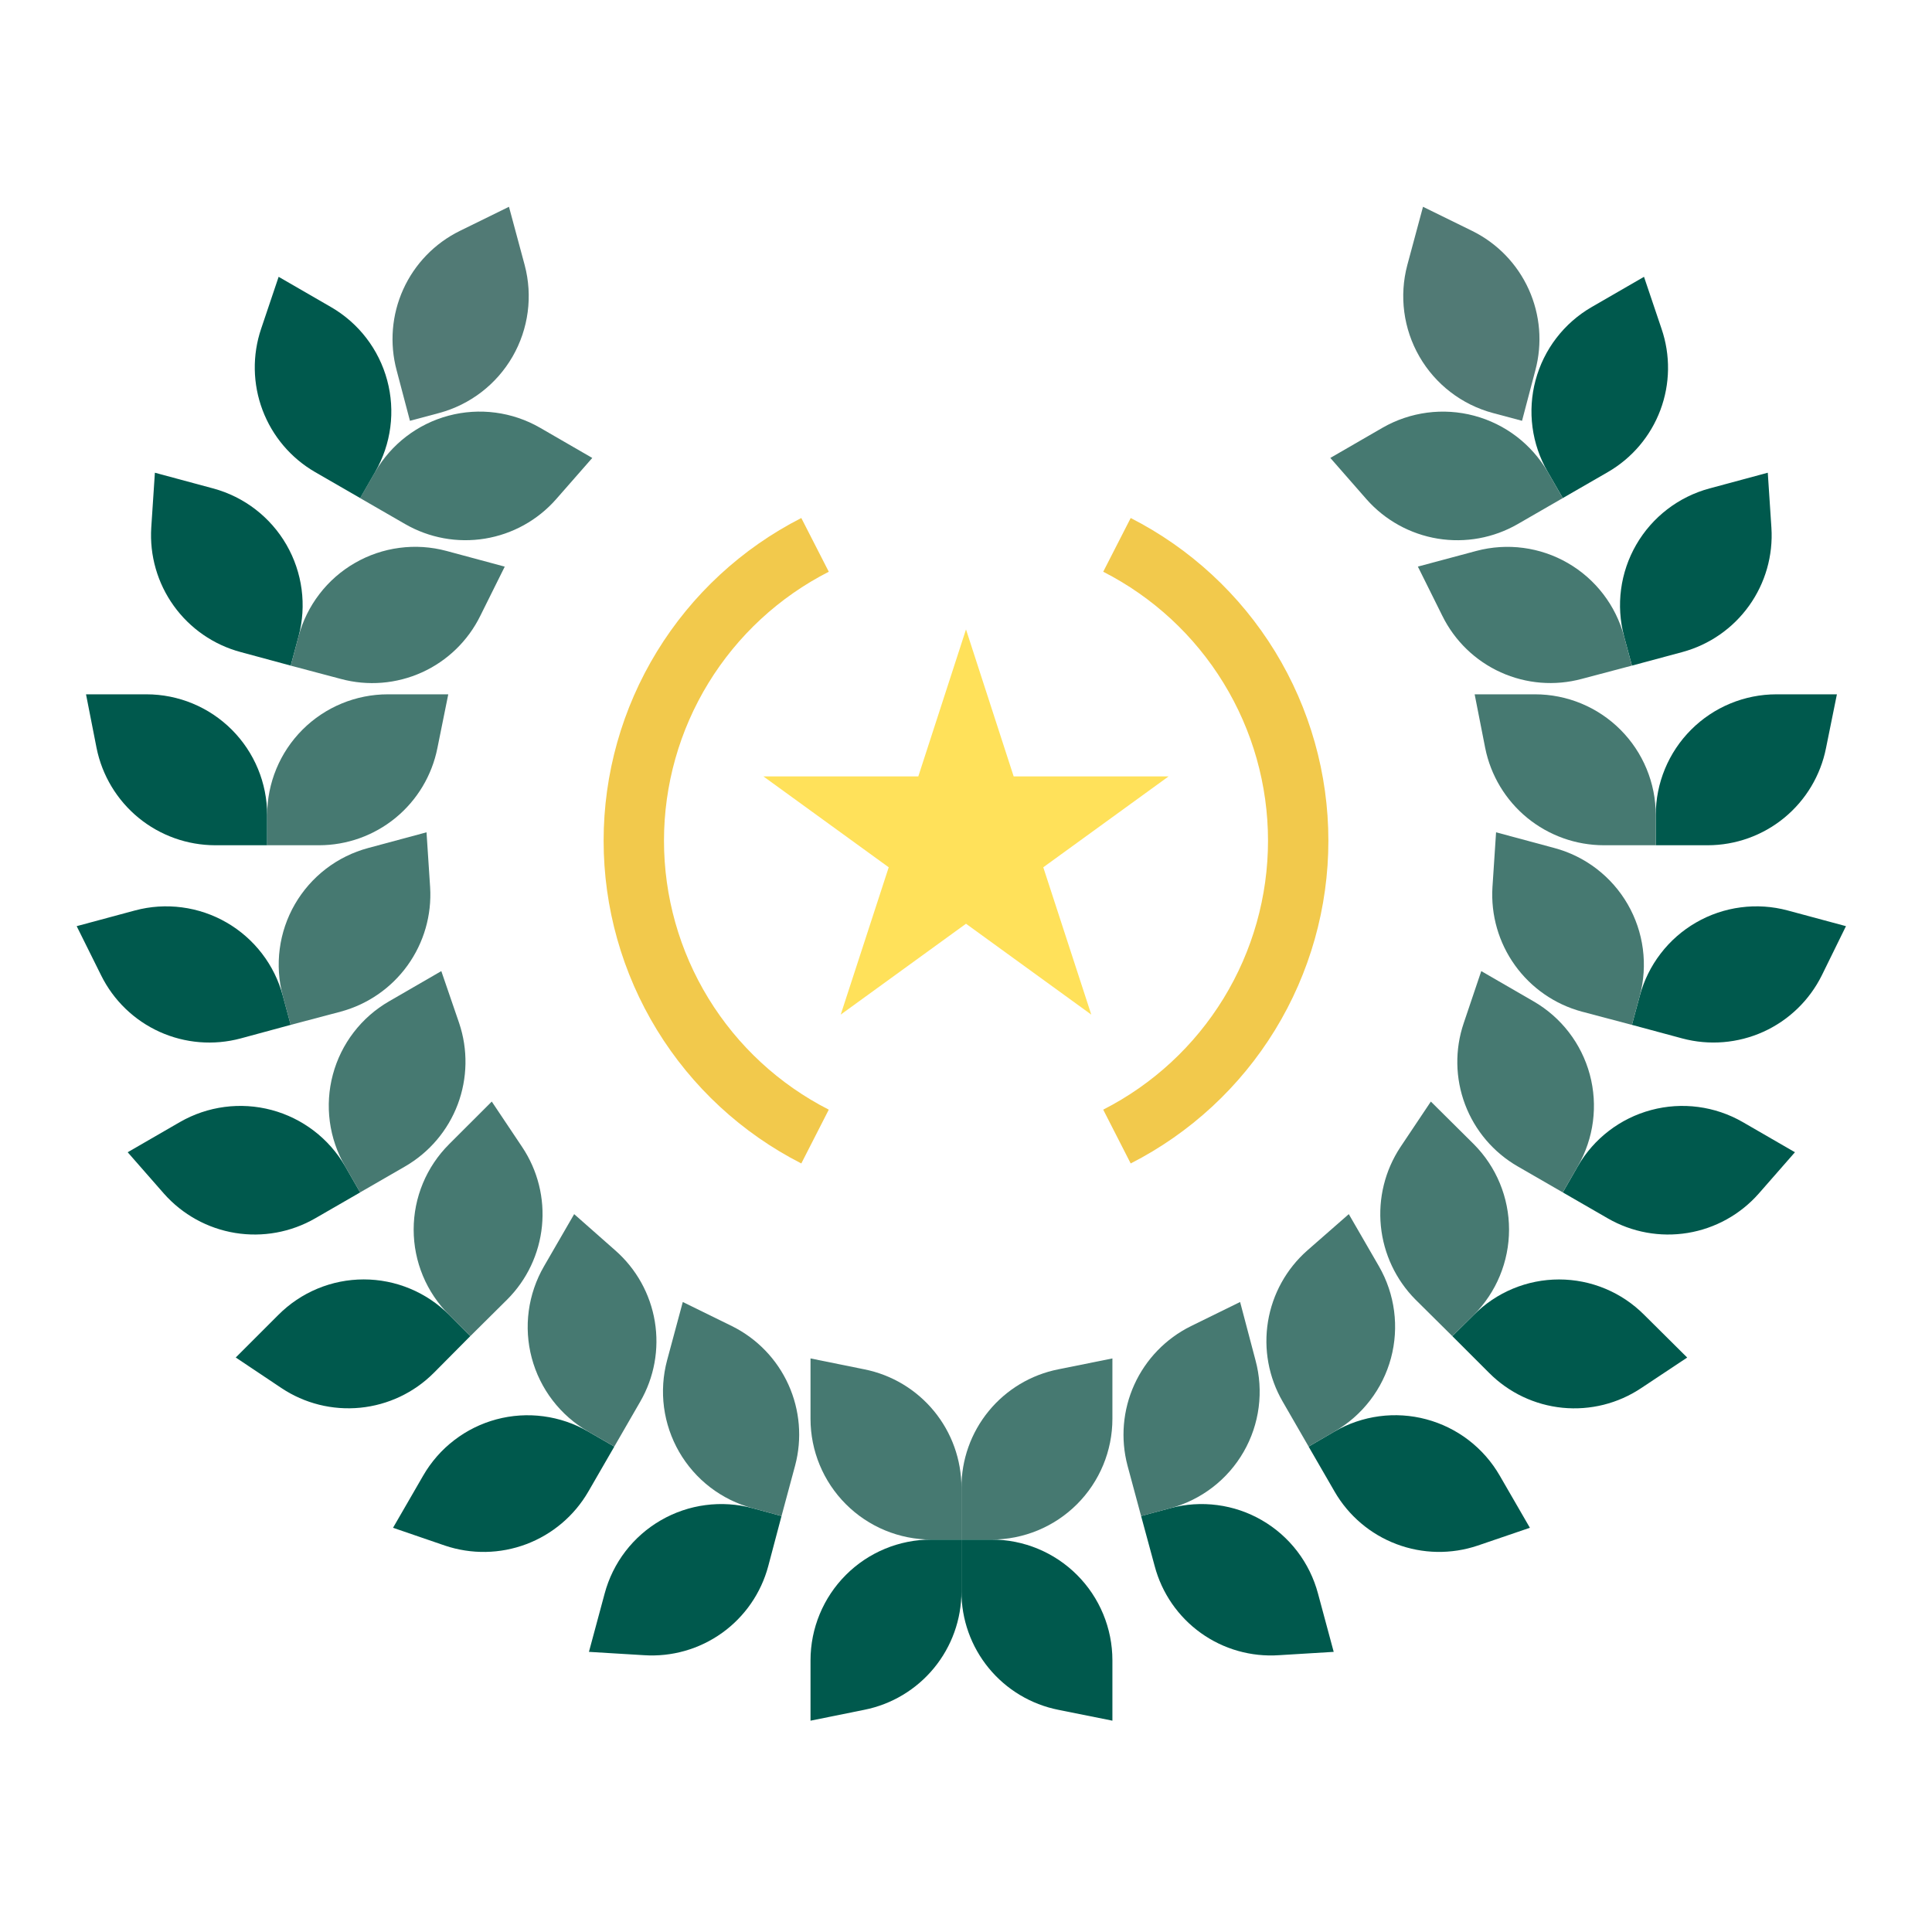<svg width="90" height="90" viewBox="0 0 90 90" fill="none" xmlns="http://www.w3.org/2000/svg">
<path d="M54.436 36.169L48.6 40.402L50.836 47.264L45 43.031L39.164 47.264L41.4 40.402L35.564 36.169H42.778L45 29.32L47.221 36.169H54.436Z" fill="#FFE15A"/>
<path d="M85.992 43.144L84.867 45.436C84.289 46.6 83.327 47.529 82.143 48.065C80.959 48.6 79.626 48.71 78.37 48.375L76.022 47.742L76.387 46.392C76.578 45.678 76.908 45.009 77.358 44.423C77.807 43.836 78.368 43.344 79.008 42.975C79.648 42.605 80.354 42.365 81.087 42.269C81.82 42.172 82.564 42.221 83.278 42.413L85.992 43.144Z" fill="#00594D"/>
<path d="M83.615 53.676L81.928 55.603C81.069 56.577 79.9 57.225 78.618 57.435C77.336 57.645 76.022 57.405 74.897 56.756L72.801 55.547L73.504 54.323C74.251 53.034 75.479 52.093 76.919 51.709C78.358 51.324 79.892 51.526 81.183 52.27L83.615 53.676Z" fill="#00594D"/>
<path d="M85.063 34.847C84.81 36.123 84.122 37.271 83.117 38.097C82.112 38.922 80.852 39.374 79.551 39.375H77.132V37.969C77.132 36.477 77.725 35.046 78.78 33.991C79.835 32.936 81.265 32.344 82.757 32.344H85.57L85.063 34.847Z" fill="#00594D"/>
<path d="M78.596 63.24L76.458 64.66C75.378 65.383 74.081 65.707 72.788 65.579C71.496 65.451 70.287 64.877 69.371 63.957L67.655 62.242L68.653 61.257C69.174 60.733 69.792 60.316 70.474 60.032C71.156 59.748 71.887 59.602 72.626 59.602C73.365 59.602 74.096 59.748 74.778 60.032C75.46 60.316 76.079 60.733 76.599 61.257L78.596 63.24Z" fill="#00594D"/>
<path d="M78.371 30.375L76.022 31.007L75.656 29.643C75.273 28.202 75.476 26.667 76.222 25.375C76.968 24.084 78.196 23.141 79.636 22.753L82.35 22.021L82.519 24.581C82.603 25.877 82.235 27.162 81.479 28.218C80.723 29.274 79.625 30.036 78.371 30.375Z" fill="#00594D"/>
<path d="M72.098 21.979C71.728 21.34 71.487 20.635 71.39 19.903C71.293 19.171 71.341 18.427 71.532 17.714C71.723 17.001 72.052 16.332 72.502 15.746C72.951 15.161 73.512 14.669 74.151 14.301L76.584 12.895L77.4 15.313C77.822 16.544 77.804 17.884 77.347 19.102C76.89 20.321 76.024 21.343 74.897 21.993L72.801 23.202L72.098 21.979Z" fill="#00594D"/>
<path d="M69.862 68.738L71.268 71.17L68.835 72C67.604 72.415 66.268 72.39 65.053 71.931C63.838 71.473 62.819 70.607 62.17 69.483L60.96 67.388L62.17 66.684C62.809 66.314 63.516 66.073 64.249 65.975C64.982 65.877 65.727 65.925 66.441 66.116C67.156 66.307 67.826 66.636 68.413 67.086C68.999 67.536 69.492 68.097 69.862 68.738Z" fill="#00594D"/>
<path d="M69.538 19.238C68.097 18.85 66.87 17.906 66.124 16.615C65.378 15.323 65.174 13.788 65.558 12.347L66.289 9.633L68.582 10.758C69.748 11.333 70.679 12.295 71.215 13.48C71.751 14.665 71.859 15.999 71.521 17.255L70.902 19.603L69.538 19.238Z" fill="#517A75"/>
<path d="M62.129 76.95L59.584 77.105C58.286 77.194 56.998 76.829 55.941 76.072C54.884 75.315 54.123 74.213 53.79 72.956L53.157 70.622L54.521 70.256C55.234 70.065 55.977 70.016 56.709 70.113C57.441 70.209 58.147 70.449 58.785 70.819C59.424 71.189 59.984 71.681 60.432 72.267C60.88 72.853 61.208 73.523 61.398 74.236L62.129 76.95Z" fill="#00594D"/>
<path d="M44.788 71.719H46.195C47.686 71.719 49.117 72.311 50.172 73.366C51.227 74.421 51.82 75.852 51.82 77.344V80.156L49.302 79.65C48.028 79.397 46.88 78.709 46.057 77.703C45.233 76.698 44.785 75.437 44.788 74.138V71.719Z" fill="#00594D"/>
<path d="M35.056 70.256L36.406 70.622L35.788 72.956C35.453 74.212 34.691 75.313 33.635 76.069C32.578 76.826 31.291 77.192 29.994 77.105L27.435 76.95L28.166 74.236C28.357 73.522 28.686 72.853 29.136 72.266C29.586 71.68 30.147 71.188 30.787 70.819C31.427 70.449 32.133 70.209 32.866 70.113C33.598 70.016 34.343 70.065 35.056 70.256Z" fill="#00594D"/>
<path d="M20.925 61.255L21.909 62.24L20.207 63.955C19.288 64.876 18.077 65.449 16.782 65.577C15.488 65.705 14.188 65.381 13.106 64.658L10.982 63.238L12.965 61.255C13.487 60.73 14.107 60.314 14.79 60.03C15.473 59.746 16.205 59.6 16.945 59.6C17.685 59.6 18.417 59.746 19.1 60.03C19.783 60.314 20.403 60.73 20.925 61.255Z" fill="#00594D"/>
<path d="M28.617 67.388L27.407 69.483C26.755 70.609 25.734 71.474 24.517 71.933C23.299 72.392 21.961 72.415 20.728 72L18.309 71.17L19.715 68.737C20.084 68.098 20.575 67.537 21.161 67.088C21.747 66.638 22.415 66.309 23.128 66.118C23.842 65.928 24.585 65.879 25.317 65.977C26.049 66.074 26.755 66.314 27.393 66.684L28.617 67.388Z" fill="#00594D"/>
<path d="M44.788 71.719V74.138C44.787 75.438 44.336 76.698 43.51 77.703C42.684 78.709 41.536 79.396 40.26 79.65L37.757 80.156V77.344C37.757 75.852 38.35 74.421 39.405 73.366C40.459 72.311 41.89 71.719 43.382 71.719H44.788Z" fill="#00594D"/>
<path d="M16.073 54.323L16.777 55.547L14.681 56.756C13.554 57.405 12.237 57.645 10.953 57.435C9.669 57.225 8.498 56.578 7.636 55.603L5.948 53.676L8.381 52.27C9.674 51.526 11.21 51.324 12.651 51.708C14.093 52.093 15.323 53.033 16.073 54.323Z" fill="#00594D"/>
<path d="M13.176 46.392L13.542 47.742L11.207 48.375C9.952 48.711 8.618 48.602 7.434 48.067C6.249 47.531 5.287 46.601 4.711 45.436L3.572 43.144L6.286 42.413C6.999 42.221 7.744 42.172 8.476 42.269C9.209 42.365 9.916 42.605 10.556 42.975C11.195 43.344 11.756 43.836 12.206 44.423C12.656 45.009 12.985 45.678 13.176 46.392Z" fill="#00594D"/>
<path d="M12.445 37.969V39.375H10.026C8.724 39.373 7.462 38.922 6.455 38.097C5.448 37.271 4.757 36.123 4.499 34.847L4.007 32.344H6.82C8.311 32.344 9.742 32.936 10.797 33.991C11.852 35.046 12.445 36.477 12.445 37.969Z" fill="#00594D"/>
<path d="M9.929 22.753C11.369 23.141 12.597 24.084 13.343 25.375C14.089 26.667 14.293 28.202 13.909 29.643L13.543 31.007L11.209 30.375C9.953 30.038 8.852 29.277 8.094 28.221C7.335 27.165 6.965 25.879 7.046 24.581L7.215 22.021L9.929 22.753Z" fill="#00594D"/>
<path d="M77.132 37.969V39.375H74.713C73.411 39.373 72.15 38.922 71.142 38.097C70.135 37.271 69.444 36.123 69.187 34.847L68.695 32.344H71.507C72.999 32.344 74.43 32.936 75.485 33.991C76.54 35.046 77.132 36.477 77.132 37.969Z" fill="#467971"/>
<path d="M75.655 29.643L76.02 31.007L73.686 31.625C72.43 31.964 71.096 31.856 69.911 31.32C68.726 30.784 67.764 29.853 67.189 28.686L66.05 26.394L68.778 25.663C70.218 25.281 71.75 25.485 73.039 26.231C74.328 26.977 75.269 28.204 75.655 29.643Z" fill="#467971"/>
<path d="M73.686 47.125C72.432 46.786 71.332 46.025 70.574 44.969C69.815 43.913 69.445 42.628 69.524 41.331L69.693 38.772L72.407 39.503C73.121 39.694 73.79 40.023 74.376 40.473C74.963 40.923 75.455 41.484 75.824 42.123C76.194 42.763 76.434 43.47 76.53 44.203C76.627 44.935 76.578 45.68 76.386 46.393L76.021 47.743L73.686 47.125Z" fill="#467971"/>
<path d="M73.503 54.323L72.8 55.546L70.704 54.337C69.576 53.688 68.707 52.667 68.248 51.448C67.789 50.23 67.767 48.89 68.187 47.657L69.003 45.238L71.436 46.645C72.728 47.389 73.671 48.616 74.059 50.056C74.446 51.495 74.246 53.03 73.503 54.323Z" fill="#467971"/>
<path d="M68.652 53.297C69.706 54.354 70.297 55.785 70.297 57.277C70.297 58.769 69.706 60.2 68.652 61.257L67.654 62.241L65.938 60.539C65.023 59.617 64.454 58.407 64.326 57.114C64.198 55.82 64.519 54.522 65.235 53.438L66.655 51.315L68.652 53.297Z" fill="#467971"/>
<path d="M72.097 21.979L72.8 23.203L70.704 24.412C69.577 25.062 68.26 25.302 66.976 25.092C65.692 24.881 64.52 24.234 63.659 23.259L61.972 21.332L64.404 19.926C65.698 19.183 67.233 18.981 68.674 19.366C70.116 19.75 71.346 20.69 72.097 21.979Z" fill="#467971"/>
<path d="M62.832 56.559L64.238 58.991C64.983 60.286 65.184 61.823 64.797 63.266C64.409 64.708 63.465 65.937 62.171 66.684L60.961 67.387L59.752 65.291C59.099 64.165 58.857 62.847 59.068 61.562C59.278 60.278 59.927 59.106 60.905 58.246L62.832 56.559Z" fill="#467971"/>
<path d="M57.769 60.652L58.486 63.366C58.679 64.079 58.729 64.823 58.634 65.555C58.539 66.288 58.301 66.994 57.932 67.634C57.564 68.274 57.073 68.835 56.488 69.285C55.902 69.735 55.234 70.066 54.521 70.257L53.157 70.623L52.524 68.274C52.192 67.017 52.304 65.683 52.842 64.499C53.38 63.315 54.311 62.354 55.477 61.777L57.769 60.652Z" fill="#467971"/>
<path d="M23.513 26.396L22.374 28.688C21.8 29.855 20.838 30.787 19.653 31.323C18.467 31.859 17.133 31.967 15.877 31.627L13.543 31.008L13.908 29.644C14.099 28.93 14.429 28.261 14.879 27.675C15.328 27.088 15.889 26.596 16.529 26.227C17.169 25.857 17.875 25.617 18.608 25.521C19.34 25.424 20.085 25.473 20.799 25.665L23.513 26.396Z" fill="#467971"/>
<path d="M29.826 65.291L28.617 67.387L27.394 66.684C26.753 66.314 26.192 65.821 25.742 65.234C25.292 64.647 24.963 63.978 24.772 63.263C24.581 62.549 24.533 61.804 24.631 61.071C24.729 60.338 24.97 59.631 25.34 58.991L26.747 56.559L28.659 58.246C29.639 59.104 30.291 60.275 30.504 61.56C30.717 62.845 30.477 64.163 29.826 65.291Z" fill="#467971"/>
<path d="M44.788 69.3C44.785 68 45.233 66.74 46.057 65.734C46.88 64.729 48.028 64.04 49.302 63.788L51.82 63.281V66.094C51.82 67.586 51.227 69.016 50.172 70.071C49.117 71.126 47.686 71.719 46.195 71.719H44.788V69.3Z" fill="#467971"/>
<path d="M34.1 61.777C35.264 62.355 36.193 63.317 36.728 64.501C37.264 65.686 37.374 67.019 37.039 68.274L36.406 70.623L35.056 70.257C34.342 70.066 33.673 69.736 33.086 69.287C32.5 68.837 32.008 68.276 31.638 67.636C31.269 66.996 31.029 66.29 30.932 65.557C30.836 64.825 30.885 64.08 31.076 63.366L31.807 60.652L34.1 61.777Z" fill="#467971"/>
<path d="M44.788 69.3V71.719H43.382C41.89 71.719 40.459 71.126 39.405 70.071C38.35 69.016 37.757 67.586 37.757 66.094V63.281L40.26 63.788C41.536 64.041 42.684 64.729 43.51 65.734C44.336 66.739 44.787 67.999 44.788 69.3Z" fill="#467971"/>
<path d="M23.625 60.539L21.91 62.241L20.925 61.257C20.401 60.735 19.984 60.115 19.7 59.432C19.416 58.749 19.27 58.017 19.27 57.277C19.27 56.537 19.416 55.805 19.7 55.122C19.984 54.439 20.401 53.819 20.925 53.297L22.908 51.315L24.328 53.438C25.05 54.52 25.375 55.819 25.247 57.114C25.119 58.409 24.546 59.62 23.625 60.539Z" fill="#467971"/>
<path d="M18.87 54.337L16.775 55.546L16.072 54.323C15.702 53.684 15.461 52.978 15.364 52.247C15.267 51.515 15.315 50.771 15.506 50.058C15.697 49.344 16.026 48.676 16.476 48.09C16.925 47.505 17.486 47.013 18.125 46.645L20.558 45.238L21.388 47.657C21.804 48.89 21.781 50.229 21.323 51.447C20.864 52.664 19.997 53.685 18.87 54.337Z" fill="#467971"/>
<path d="M20.376 34.847C20.122 36.123 19.434 37.271 18.429 38.097C17.424 38.922 16.164 39.374 14.863 39.375H12.445V37.969C12.445 36.477 13.037 35.046 14.092 33.991C15.147 32.936 16.578 32.344 18.07 32.344H20.882L20.376 34.847Z" fill="#467971"/>
<path d="M15.875 47.125L13.54 47.743L13.175 46.393C12.983 45.68 12.935 44.935 13.031 44.203C13.127 43.47 13.367 42.763 13.737 42.123C14.107 41.484 14.599 40.923 15.185 40.473C15.771 40.023 16.441 39.694 17.154 39.503L19.869 38.772L20.037 41.331C20.117 42.628 19.746 43.913 18.988 44.969C18.229 46.025 17.13 46.786 15.875 47.125Z" fill="#467971"/>
<path d="M27.59 21.333L25.902 23.259C25.043 24.234 23.874 24.881 22.592 25.091C21.311 25.301 19.996 25.061 18.871 24.412L16.775 23.203L17.479 21.98C18.225 20.69 19.453 19.75 20.893 19.365C22.332 18.98 23.866 19.182 25.157 19.926L27.59 21.333Z" fill="#467971"/>
<path d="M17.48 21.979L16.777 23.202L14.682 21.993C13.555 21.342 12.689 20.321 12.23 19.103C11.771 17.885 11.748 16.546 12.165 15.313L12.98 12.895L15.413 14.301C16.705 15.045 17.648 16.272 18.036 17.712C18.424 19.152 18.224 20.686 17.48 21.979Z" fill="#00594D"/>
<path d="M24.441 12.347C24.825 13.788 24.621 15.323 23.875 16.615C23.129 17.906 21.901 18.85 20.461 19.238L19.097 19.603L18.478 17.255C18.14 15.999 18.248 14.665 18.784 13.48C19.32 12.295 20.251 11.333 21.418 10.758L23.71 9.633L24.441 12.347Z" fill="#517A75"/>
<path d="M52.672 54.198L51.392 51.692C53.702 50.514 55.642 48.721 56.997 46.51C58.352 44.299 59.069 41.756 59.069 39.163C59.069 36.57 58.352 34.027 56.997 31.816C55.642 29.605 53.702 27.811 51.392 26.634L52.672 24.131C55.443 25.544 57.77 27.696 59.396 30.349C61.021 33.002 61.881 36.053 61.881 39.164C61.881 42.276 61.021 45.326 59.396 47.98C57.77 50.633 55.443 52.785 52.672 54.198Z" fill="#F2C94C"/>
<path d="M37.328 54.198C34.556 52.785 32.229 50.633 30.604 47.98C28.979 45.326 28.119 42.276 28.119 39.164C28.119 36.053 28.979 33.002 30.604 30.349C32.229 27.696 34.556 25.544 37.328 24.131L38.608 26.634C36.297 27.811 34.358 29.605 33.003 31.816C31.648 34.027 30.931 36.57 30.931 39.163C30.931 41.756 31.648 44.299 33.003 46.51C34.358 48.721 36.297 50.514 38.608 51.692L37.328 54.198Z" fill="#F2C94C"/>
</svg>
